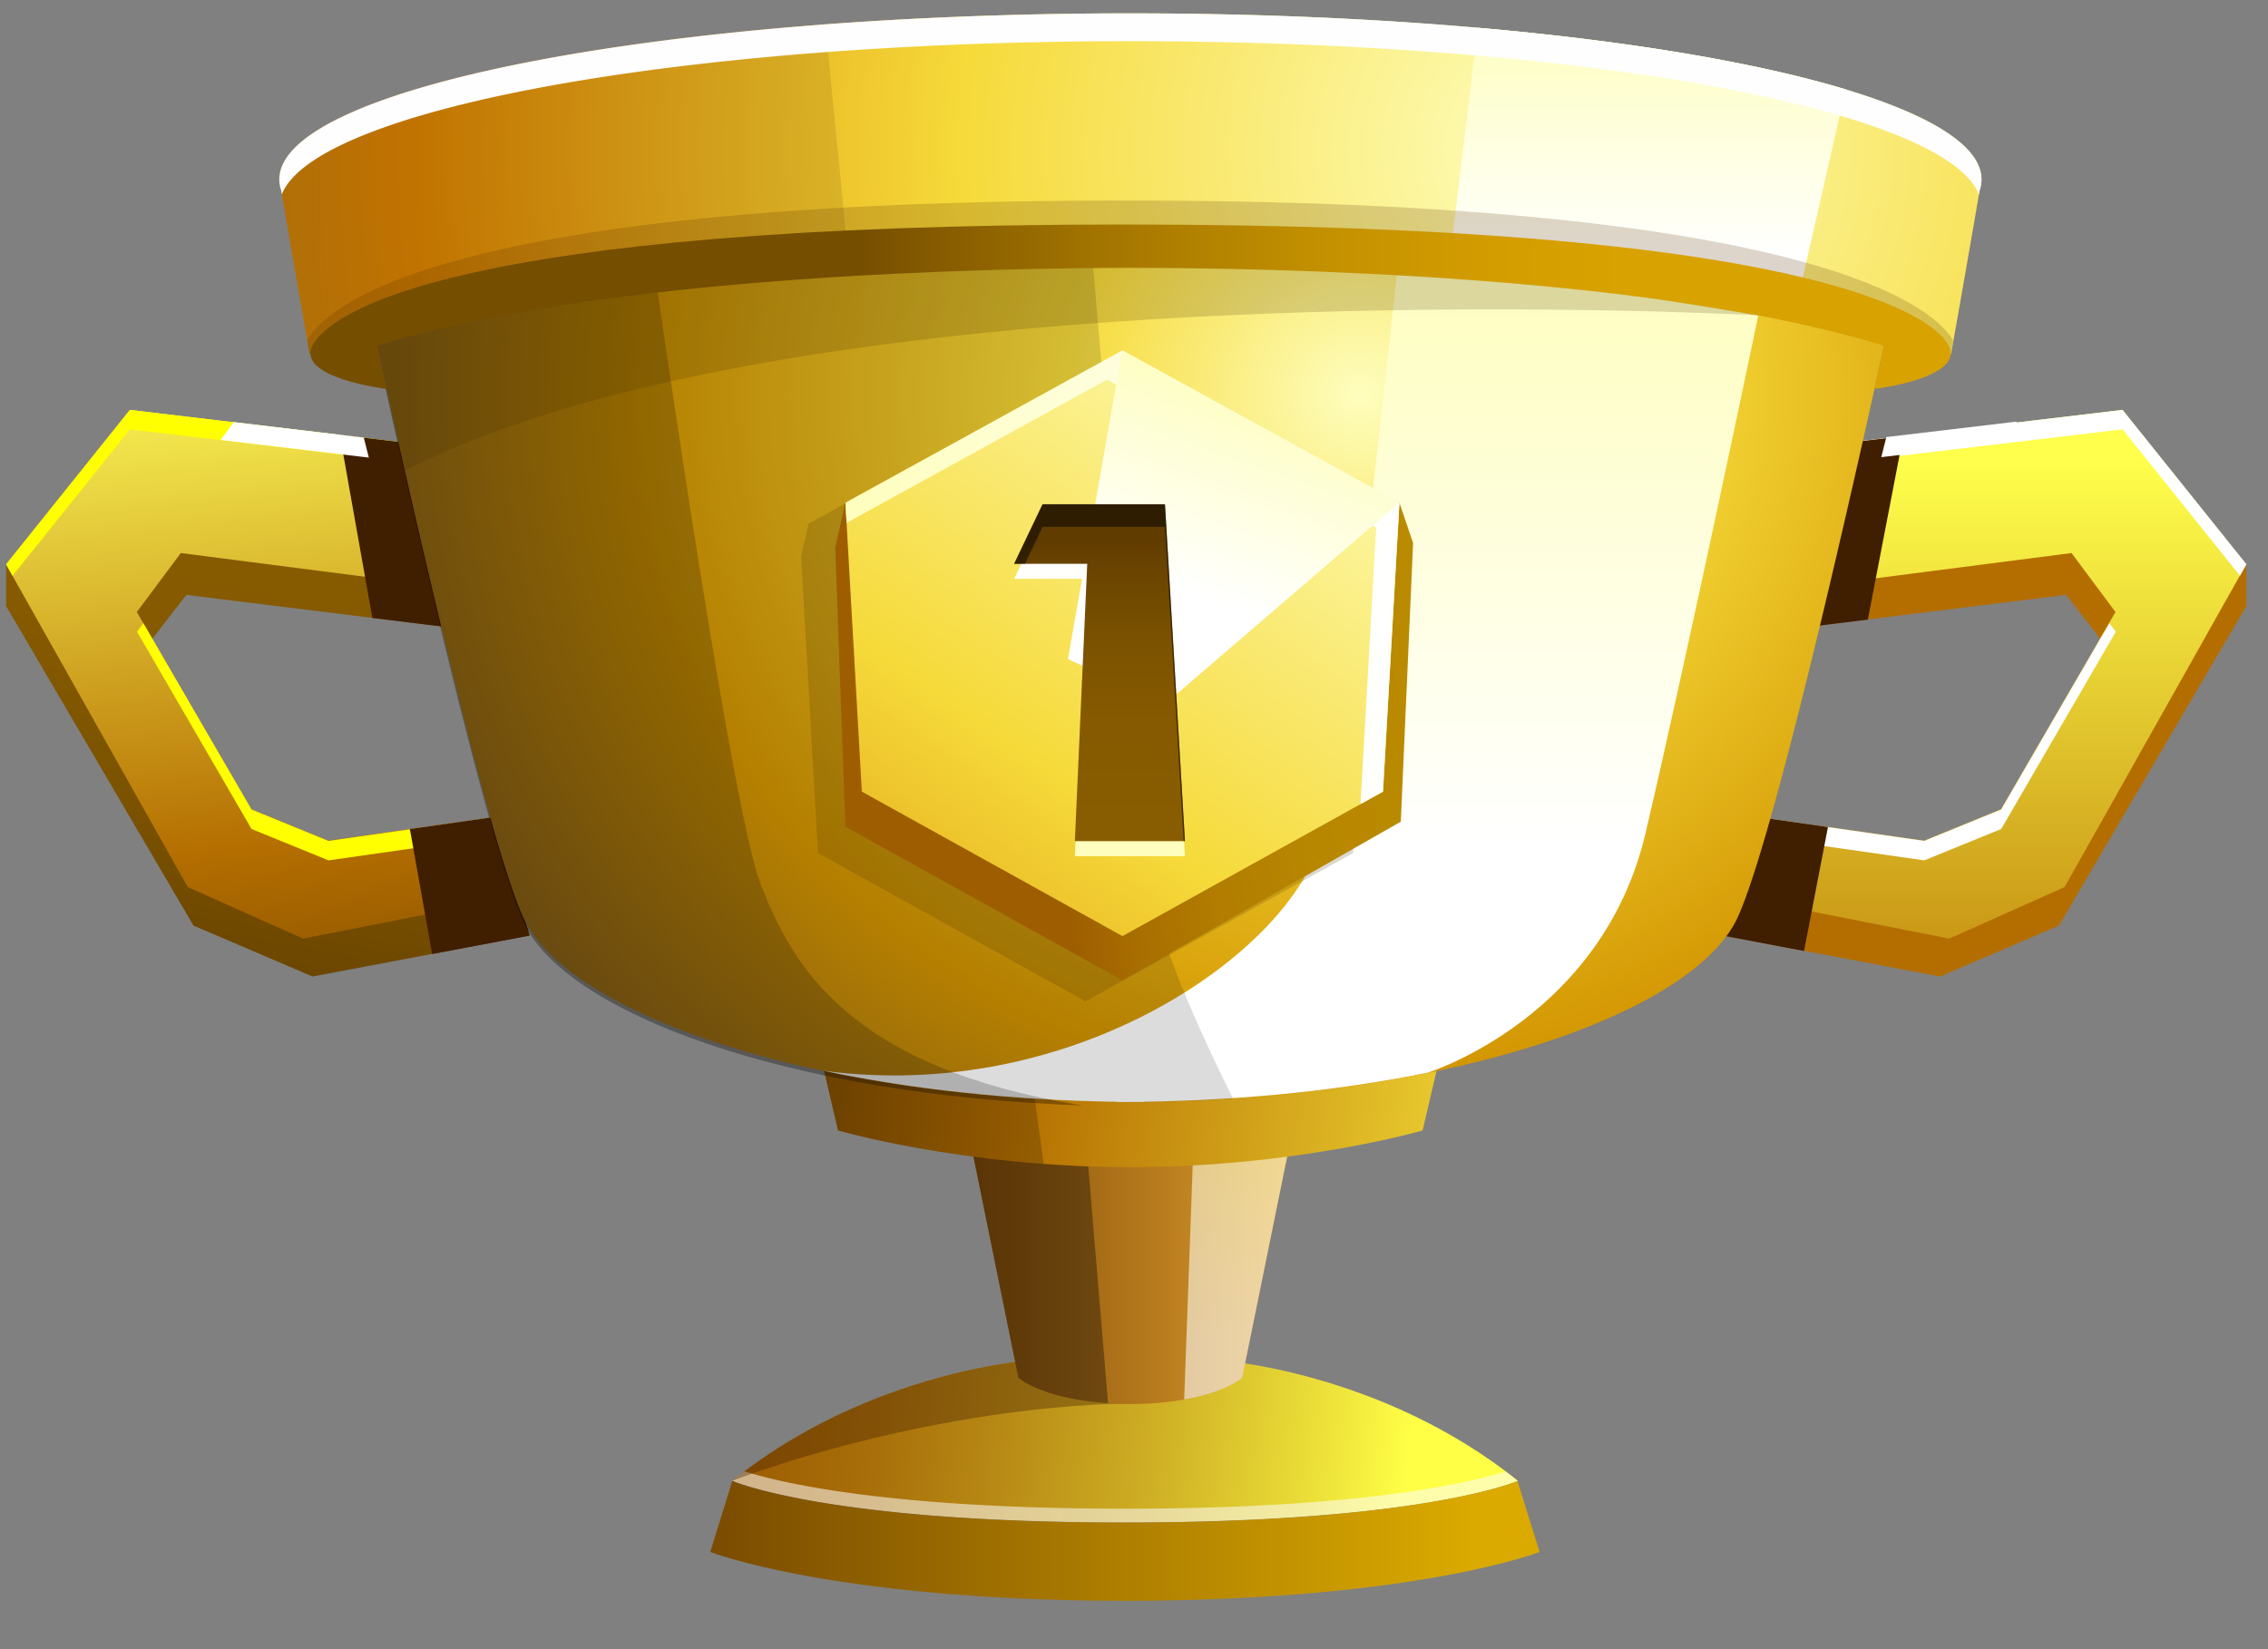 <svg width="55" height="40" fill="none" xmlns="http://www.w3.org/2000/svg"><rect width="100%" height="100%" fill="#808080" stroke="none"/><path d="m29.543 32.988-2.258.167-2.26-.167s-3.938.256-7.264 2.925c0 0 2.284 1.011 9.525 1.011 7.24 0 9.523-1.008 9.523-1.008-3.326-2.67-7.266-2.928-7.266-2.928Z" fill="url(#a)"/><path style="mix-blend-mode:overlay" opacity=".54" d="M27.282 36.593c-5.792 0-8.41-.646-9.227-.906-.1.076-.2.152-.298.232 0 0 2.284 1.011 9.525 1.011 7.24 0 9.525-1.008 9.525-1.008a12.16 12.16 0 0 0-.298-.232c-.817.257-3.436.903-9.227.903Z" fill="url(#b)"/><path d="M36.8 35.922c-.155.065-2.525 1.007-9.516 1.007-7.24 0-9.525-1.011-9.525-1.011l-.535 1.724s2.964 1.164 9.958 1.186h.194c6.995-.022 9.96-1.186 9.96-1.186l-.536-1.72Z" fill="url(#c)"/><path opacity=".36" d="M17.76 35.916s4.814-1.902 10.246-1.887c0 0 1.46-.37 1.125-1.008l-1.847.134-2.259-.167s-3.938.256-7.264 2.924v.004Z" fill="#401E00"/><path d="M31.265 26.515c-.38-.077-1.63-.202-3.231-.23H26.786c-1.602.028-2.852.153-3.231.23-.085.011-.17.022-.255.035l1.396 6.867s.532.49 2.075.612l.044.004h.005a8.093 8.093 0 0 0 1.18 0h.005l.043-.004c1.544-.119 2.075-.612 2.075-.612l1.397-6.867c-.085-.013-.17-.024-.255-.035Z" fill="url(#d)"/><path style="mix-blend-mode:overlay" opacity=".58" d="M28.717 33.946c1.03-.182 1.406-.526 1.406-.526l1.396-6.867c-.084-.013-.17-.024-.254-.035-.245-.05-.855-.12-1.688-.17l-.596.342-.264 7.256Z" fill="url(#e)"/><path style="mix-blend-mode:overlay" opacity=".35" d="m26.243 26.519-.592-.199c-1.043.05-1.813.136-2.096.193-.085.01-.17.022-.255.035l1.396 6.867s.532.491 2.075.612l.044.004h.005c.016 0 .034 0 .051.003l-.628-7.515Z" fill="url(#f)"/><path d="m34.837 25.973-7.426.305-7.426-.305.337 1.446s3.07.89 7.089.89c4.02 0 7.088-.89 7.088-.89l.338-1.446Z" fill="url(#g)"/><path style="mix-blend-mode:overlay" opacity=".2" d="m25.028 26.18-5.043-.207.337 1.446s2.047.594 4.988.812l-.282-2.05Z" fill="url(#h)"/><path d="m10.098 11.773-9.95 1.914V14.7l4.544 7.75 2.887 1.235 5.265-.996-.568-1.913-4.067.558-1.925-.755-2.865-4.733 1.1-1.417 6.348.785-.769-3.44Z" fill="url(#i)"/><path d="m9.793 10.732-6.643-.79-3.003 3.746 4.406 7.828 2.797 1.25 5.105-1.006-.55-1.934-3.944.563-1.865-.761-2.778-4.783 1.066-1.431 6.154.793-.745-3.475Z" fill="url(#j)"/><path d="m6.1 19.634-2.623-4.517-.154.207L6.1 20.107l1.866.761 4.072-.582-.129-.454-3.943.564-1.866-.762ZM3.15 10.414l6.747.802-.104-.484-6.643-.79-3.003 3.746.157.277 2.846-3.551Z" fill="#FF0"/><path d="m9.03 14.988 1.835.227-.768-3.44-.079.014-.122-.573-.105-.484-1.55-.185.789 4.44ZM12.276 20.78l-.098.012-.145-.51-.13-.454-1.963.28.54 3.032 2.363-.447-.567-1.914Z" fill="#401E00"/><path d="m44.525 11.773 9.95 1.914V14.7l-4.544 7.75-2.886 1.235-5.266-.996.568-1.913 4.068.558 1.924-.755 2.866-4.733-1.1-1.417-6.348.785.768-3.44Z" fill="url(#k)"/><path d="m44.827 10.732 6.643-.79 3.002 3.746-4.405 7.828-2.797 1.25-5.105-1.006.55-1.934 3.943.563 1.866-.761 2.778-4.783-1.066-1.431-6.154.793.745-3.475Z" fill="url(#l)"/><path d="m48.53 19.634 2.624-4.517.154.207-2.778 4.783-1.866.761-4.071-.582.129-.454 3.942.564 1.866-.762ZM51.474 10.414l-6.746.802.103-.484 6.643-.79 3.003 3.746-.156.277-2.847-3.551Z" fill="#fff"/><path d="m44.328 20.058-1.609-.23-.129.453-.145.512-.098-.014-.568 1.914 1.97.373.58-3.008ZM44.726 11.22l-.123.573-.078-.015-.77 3.44 1.541-.19.858-4.45-1.324.158-.104.484Z" fill="#401E00"/><path d="M45.881 7.495c0-1.574-8.267-2.85-18.466-2.85-10.2 0-18.467 1.279-18.467 2.85a.48.48 0 0 0 .04.186c.334 1.544 2.686 12.334 3.698 14.559 1.06 2.33 6.879 4.376 14.404 4.487v.006h.649v-.006c7.526-.11 13.345-2.158 14.405-4.487 1.012-2.225 3.364-13.015 3.697-14.558a.48.48 0 0 0 .04-.185v-.002Z" fill="url(#m)"/><path style="mix-blend-mode:overlay" d="M33.914 6.242S32.75 17.648 32.03 20.36c-.722 2.71-5.953 6.418-12.044 5.613 2.076.438 4.485.71 7.101.75v.005h.649v-.005c2.53-.038 4.865-.295 6.892-.707.166-.055 4.245-1.4 5.277-5.81 1.055-4.5 2.735-12.558 2.735-12.558l-8.725-1.405Z" fill="url(#n)"/><path style="mix-blend-mode:overlay" opacity=".31" d="M18.445 21.443c-.653-1.679-2.248-12.615-2.738-16.045-4.126.523-6.759 1.317-6.759 2.205.001.064.015.127.04.186.334 1.543 2.686 12.334 3.698 14.557 1.02 2.242 6.448 4.22 13.562 4.466-5.663-.922-7.027-3.375-7.803-5.37Z" fill="url(#o)"/><path style="mix-blend-mode:overlay" opacity=".14" d="M28.055 22.099C27.674 20.29 26.49 6.248 26.49 6.248l-.136-1.596c-4.993.049-9.447.403-12.584.946v.09c.601-.103 1.247-.197 1.938-.285.49 3.43 2.085 14.366 2.738 16.045.737 1.89 2.007 4.2 6.982 5.217.58.033 1.172.055 1.776.065v.005h.649v-.005c.699-.011 1.381-.038 2.049-.08-.578-1.162-1.582-3.286-1.848-4.551Z" fill="url(#p)"/><path opacity=".19" d="M8.948 7.495a.48.48 0 0 0 .04.186c.107.494.42 1.933.83 3.735C19.714 6.369 42.643 7.65 42.643 7.65l1.437-1.385c-2.975-.96-9.319-1.621-16.665-1.621-10.199 0-18.467 1.276-18.467 2.85Z" fill="#463000"/><path opacity=".19" d="m33.042 12.702-6.718-3.694-6.717 3.694-.18.795.41 7.194 6.487 3.597 6.488-3.597.409-7.194-.18-.795Z" fill="#463000"/><path d="m33.97 19.93.298-6.76-.333-.98-6.717-2.999L20.5 12.19l-.246 1.095.246 6.767 6.718 3.724 6.751-3.846Z" fill="url(#q)"/><path d="m33.538 19.201.399-7.007L27.22 8.5l-6.718 3.694.398 7.007 6.32 3.504 6.319-3.504Z" fill="url(#r)"/><path style="mix-blend-mode:overlay" d="m27.22 8.5-6.718 3.694.028.488 6.318-3.476 6.526 3.59-.382 6.708.547-.303.398-7.007L27.22 8.5Z" fill="url(#s)"/><path style="mix-blend-mode:overlay" d="m27.213 8.5-1.315 7.487 2.371 1.075 5.662-4.868L27.213 8.5Z" fill="url(#t)"/><path style="mix-blend-mode:overlay" d="M24.593 14.039h1.773l-.3 6.727h2.67l-.485-8.172h-2.968l-.69 1.445Z" fill="url(#u)"/><path d="M24.593 13.675h1.773l-.3 6.727h2.67l-.485-8.172h-2.968l-.69 1.445Z" fill="url(#v)"/><path opacity=".51" d="M25.283 12.779h2.968l.452 7.623h.033l-.485-8.172h-2.968l-.69 1.445h.262l.428-.896Z" fill="#000"/><path d="M27.412.324c-11.398 0-20.64 1.804-20.64 4.03.001.088.016.177.046.261.098.575.352 2.054.695 3.98 2.404-1.705 10.402-2.958 19.9-2.958 9.497 0 17.496 1.253 19.9 2.958.342-1.926.596-3.405.695-3.98a.839.839 0 0 0 .044-.262c0-2.224-9.24-4.029-20.64-4.029Z" fill="url(#w)"/><path style="mix-blend-mode:overlay" d="m35.839.672-.628 5.177 1.506.22c2.128.21 4.046.49 5.671.824l1.252.182 1.12-4.908C42.6 1.515 39.502.992 35.84.672Z" fill="url(#x)"/><path opacity=".14" d="M20.014.59C12.27 1.17 6.772 2.636 6.772 4.352c.001.09.016.178.046.262.098.575.352 2.054.695 3.98 1.795-1.272 6.701-2.292 13.021-2.725l-.52-5.28Z" fill="#563A00"/><path style="mix-blend-mode:overlay" d="M27.412.324c-11.398 0-20.64 1.804-20.64 4.03.001.088.016.177.046.261l.016.1c.82-2.079 9.72-3.716 20.578-3.716C38.27.999 47.17 2.638 47.99 4.718l.017-.1a.827.827 0 0 0 .045-.262c0-2.227-9.24-4.032-20.64-4.032Z" fill="url(#y)"/><path opacity=".2" d="M27.26 4.863c-16.005 0-19.274 2.406-19.813 3.398l.058.334c2.404-1.705 10.403-2.958 19.9-2.958 9.498 0 17.496 1.253 19.9 2.958.02-.111.04-.222.058-.334-.545-.984-4.076-3.398-20.103-3.398Z" fill="#563000"/><path d="M47.258 8.387c-.39-.784-3.623-2.942-19.986-2.942-16.362 0-19.307 2.158-19.697 2.942-.39.785 1.8 1.047 1.8 1.047l-.232-1.047c5.54-1.72 14.977-1.888 18.272-1.89 3.295-.003 12.732.17 18.272 1.89l-.231 1.047s2.192-.263 1.802-1.047Z" fill="url(#z)"/><path d="m5.349 10.671 3.595.428-.122-.486-3.15-.375-.323.434ZM49.217 10.66l-3.595.428.122-.487 3.15-.374.323.433Z" fill="#fff" style="mix-blend-mode:overlay"/><defs><linearGradient id="a" x1="34.145" y1="35.584" x2="16.03" y2="33.852" gradientUnits="userSpaceOnUse"><stop stop-color="#FFFF46"/><stop offset=".1" stop-color="#EFE53B"/><stop offset=".32" stop-color="#D1B326"/><stop offset=".53" stop-color="#B98C16"/><stop offset=".71" stop-color="#A86F0A"/><stop offset=".88" stop-color="#9E5E03"/><stop offset="1" stop-color="#9A5800"/></linearGradient><linearGradient id="b" x1="35.231" y1="36.309" x2="20.208" y2="36.309" gradientUnits="userSpaceOnUse"><stop stop-color="#FEFEFF"/><stop offset="1" stop-color="#fff"/></linearGradient><linearGradient id="c" x1="35.737" y1="37.374" x2="11.835" y2="37.374" gradientUnits="userSpaceOnUse"><stop stop-color="#DAAA00"/><stop offset="1" stop-color="#5E3000"/></linearGradient><linearGradient id="d" x1="33.12" y1="30.166" x2="20.036" y2="30.166" gradientUnits="userSpaceOnUse"><stop stop-color="#F6B83A"/><stop offset=".03" stop-color="#F1B438"/><stop offset=".35" stop-color="#BC8020"/><stop offset=".63" stop-color="#955B0F"/><stop offset=".85" stop-color="#7D4404"/><stop offset=".99" stop-color="#743C00"/></linearGradient><linearGradient id="e" x1="30.118" y1="24.971" x2="30.118" y2="32.417" gradientUnits="userSpaceOnUse"><stop stop-color="#FEFEBE"/><stop offset="1" stop-color="#fff"/></linearGradient><linearGradient id="f" x1="25.085" y1="24.856" x2="25.085" y2="48.774" gradientUnits="userSpaceOnUse"><stop/><stop offset="1"/></linearGradient><linearGradient id="g" x1="40.017" y1="28.074" x2="14.251" y2="25.351" gradientUnits="userSpaceOnUse"><stop offset=".09" stop-color="#F6E23A"/><stop offset=".6" stop-color="#B46E00"/><stop offset="1" stop-color="#4C2A00"/></linearGradient><linearGradient id="h" x1="22.648" y1="25.544" x2="22.648" y2="32.543" gradientUnits="userSpaceOnUse"><stop/><stop offset="1"/></linearGradient><linearGradient id="i" x1="8.034" y1="10.548" x2="5.276" y2="25.411" gradientUnits="userSpaceOnUse"><stop stop-color="#885C00"/><stop offset=".36" stop-color="#855A00"/><stop offset=".64" stop-color="#7B5200"/><stop offset=".88" stop-color="#6B4500"/><stop offset="1" stop-color="#603C00"/></linearGradient><linearGradient id="j" x1="4.961" y1="4.94" x2="7.478" y2="30.972" gradientUnits="userSpaceOnUse"><stop offset=".01" stop-color="#F6E220"/><stop offset=".12" stop-color="#FFFF5C"/><stop offset=".6" stop-color="#B46E00"/><stop offset="1" stop-color="#4C2A00"/></linearGradient><linearGradient id="k" x1="48.127" y1=".597" x2="48.127" y2="38.886" gradientUnits="userSpaceOnUse"><stop offset=".6" stop-color="#B46E00"/><stop offset="1" stop-color="#4C2A00"/></linearGradient><linearGradient id="l" x1="48.319" y1="8.182" x2="48.319" y2="40.588" gradientUnits="userSpaceOnUse"><stop offset=".09" stop-color="#FFFF4C"/><stop offset=".6" stop-color="#B46E00"/><stop offset="1" stop-color="#4C2A00"/></linearGradient><linearGradient id="n" x1="31.312" y1="6.284" x2="31.312" y2="20.529" gradientUnits="userSpaceOnUse"><stop stop-color="#FEFEBE"/><stop offset="1" stop-color="#fff"/></linearGradient><linearGradient id="o" x1="17.598" y1="11.949" x2="17.598" y2="24.375" gradientUnits="userSpaceOnUse"><stop/><stop offset="1"/></linearGradient><linearGradient id="p" x1="21.838" y1="6.408" x2="21.838" y2="24.646" gradientUnits="userSpaceOnUse"><stop/><stop offset="1"/></linearGradient><linearGradient id="q" x1="34.243" y1="15.355" x2="25.018" y2="16.962" gradientUnits="userSpaceOnUse"><stop stop-color="#BA8A00"/><stop offset=".35" stop-color="#B88700"/><stop offset=".61" stop-color="#B27D00"/><stop offset=".85" stop-color="#A86D00"/><stop offset="1" stop-color="#9E5E00"/></linearGradient><linearGradient id="r" x1="32.795" y1="7.985" x2="13.951" y2="35.281" gradientUnits="userSpaceOnUse"><stop stop-color="#FEFEBE"/><stop offset=".39" stop-color="#F6DA3A"/><stop offset=".75" stop-color="#D27C00"/><stop offset="1" stop-color="#9A6E1A"/></linearGradient><linearGradient id="s" x1="20.502" y1="14.002" x2="33.937" y2="14.002" gradientUnits="userSpaceOnUse"><stop stop-color="#FEFEBE"/><stop offset="1" stop-color="#fff"/></linearGradient><linearGradient id="t" x1="30.958" y1="9.314" x2="29.161" y2="14.522" gradientUnits="userSpaceOnUse"><stop stop-color="#FEFEBE"/><stop offset="1" stop-color="#fff"/></linearGradient><linearGradient id="u" x1="26.665" y1="20.291" x2="26.665" y2="13.444" gradientUnits="userSpaceOnUse"><stop stop-color="#FEFEBE"/><stop offset="1" stop-color="#fff"/></linearGradient><linearGradient id="v" x1="26.665" y1="19.927" x2="26.665" y2="13.081" gradientUnits="userSpaceOnUse"><stop stop-color="#885C00"/><stop offset=".36" stop-color="#855A00"/><stop offset=".64" stop-color="#7B5200"/><stop offset=".88" stop-color="#6B4500"/><stop offset="1" stop-color="#603C00"/></linearGradient><linearGradient id="x" x1="39.985" y1=".458" x2="39.985" y2="6.258" gradientUnits="userSpaceOnUse"><stop stop-color="#FEFEBE"/><stop offset="1" stop-color="#fff"/></linearGradient><linearGradient id="y" x1="6.772" y1="2.521" x2="48.052" y2="2.521" gradientUnits="userSpaceOnUse"><stop stop-color="#FEFEFF"/><stop offset=".12" stop-color="#FEFEFF"/><stop offset=".54" stop-color="#FEFEFF"/><stop offset="1" stop-color="#FEFEFF"/></linearGradient><linearGradient id="z" x1="39.361" y1="7.44" x2="20.881" y2="7.44" gradientUnits="userSpaceOnUse"><stop stop-color="#D8A200"/><stop offset=".17" stop-color="#D39D00"/><stop offset=".4" stop-color="#C39000"/><stop offset=".64" stop-color="#A97A00"/><stop offset=".9" stop-color="#865B00"/><stop offset="1" stop-color="#764E00"/></linearGradient><radialGradient id="m" cx="0" cy="0" r="1" gradientUnits="userSpaceOnUse" gradientTransform="matrix(24.65 0 0 23.67 32.927 9.555)"><stop stop-color="#FEFEBE"/><stop offset=".29" stop-color="#F6DA3A"/><stop offset=".71" stop-color="#D29400"/><stop offset="1" stop-color="#94681A"/></radialGradient><radialGradient id="w" cx="0" cy="0" r="1" gradientUnits="userSpaceOnUse" gradientTransform="matrix(37.197 0 0 35.718 37.771 3.629)"><stop stop-color="#FEFEBE"/><stop offset=".39" stop-color="#F6DA3A"/><stop offset=".75" stop-color="#D27C00"/><stop offset="1" stop-color="#9A6E1A"/></radialGradient></defs></svg>